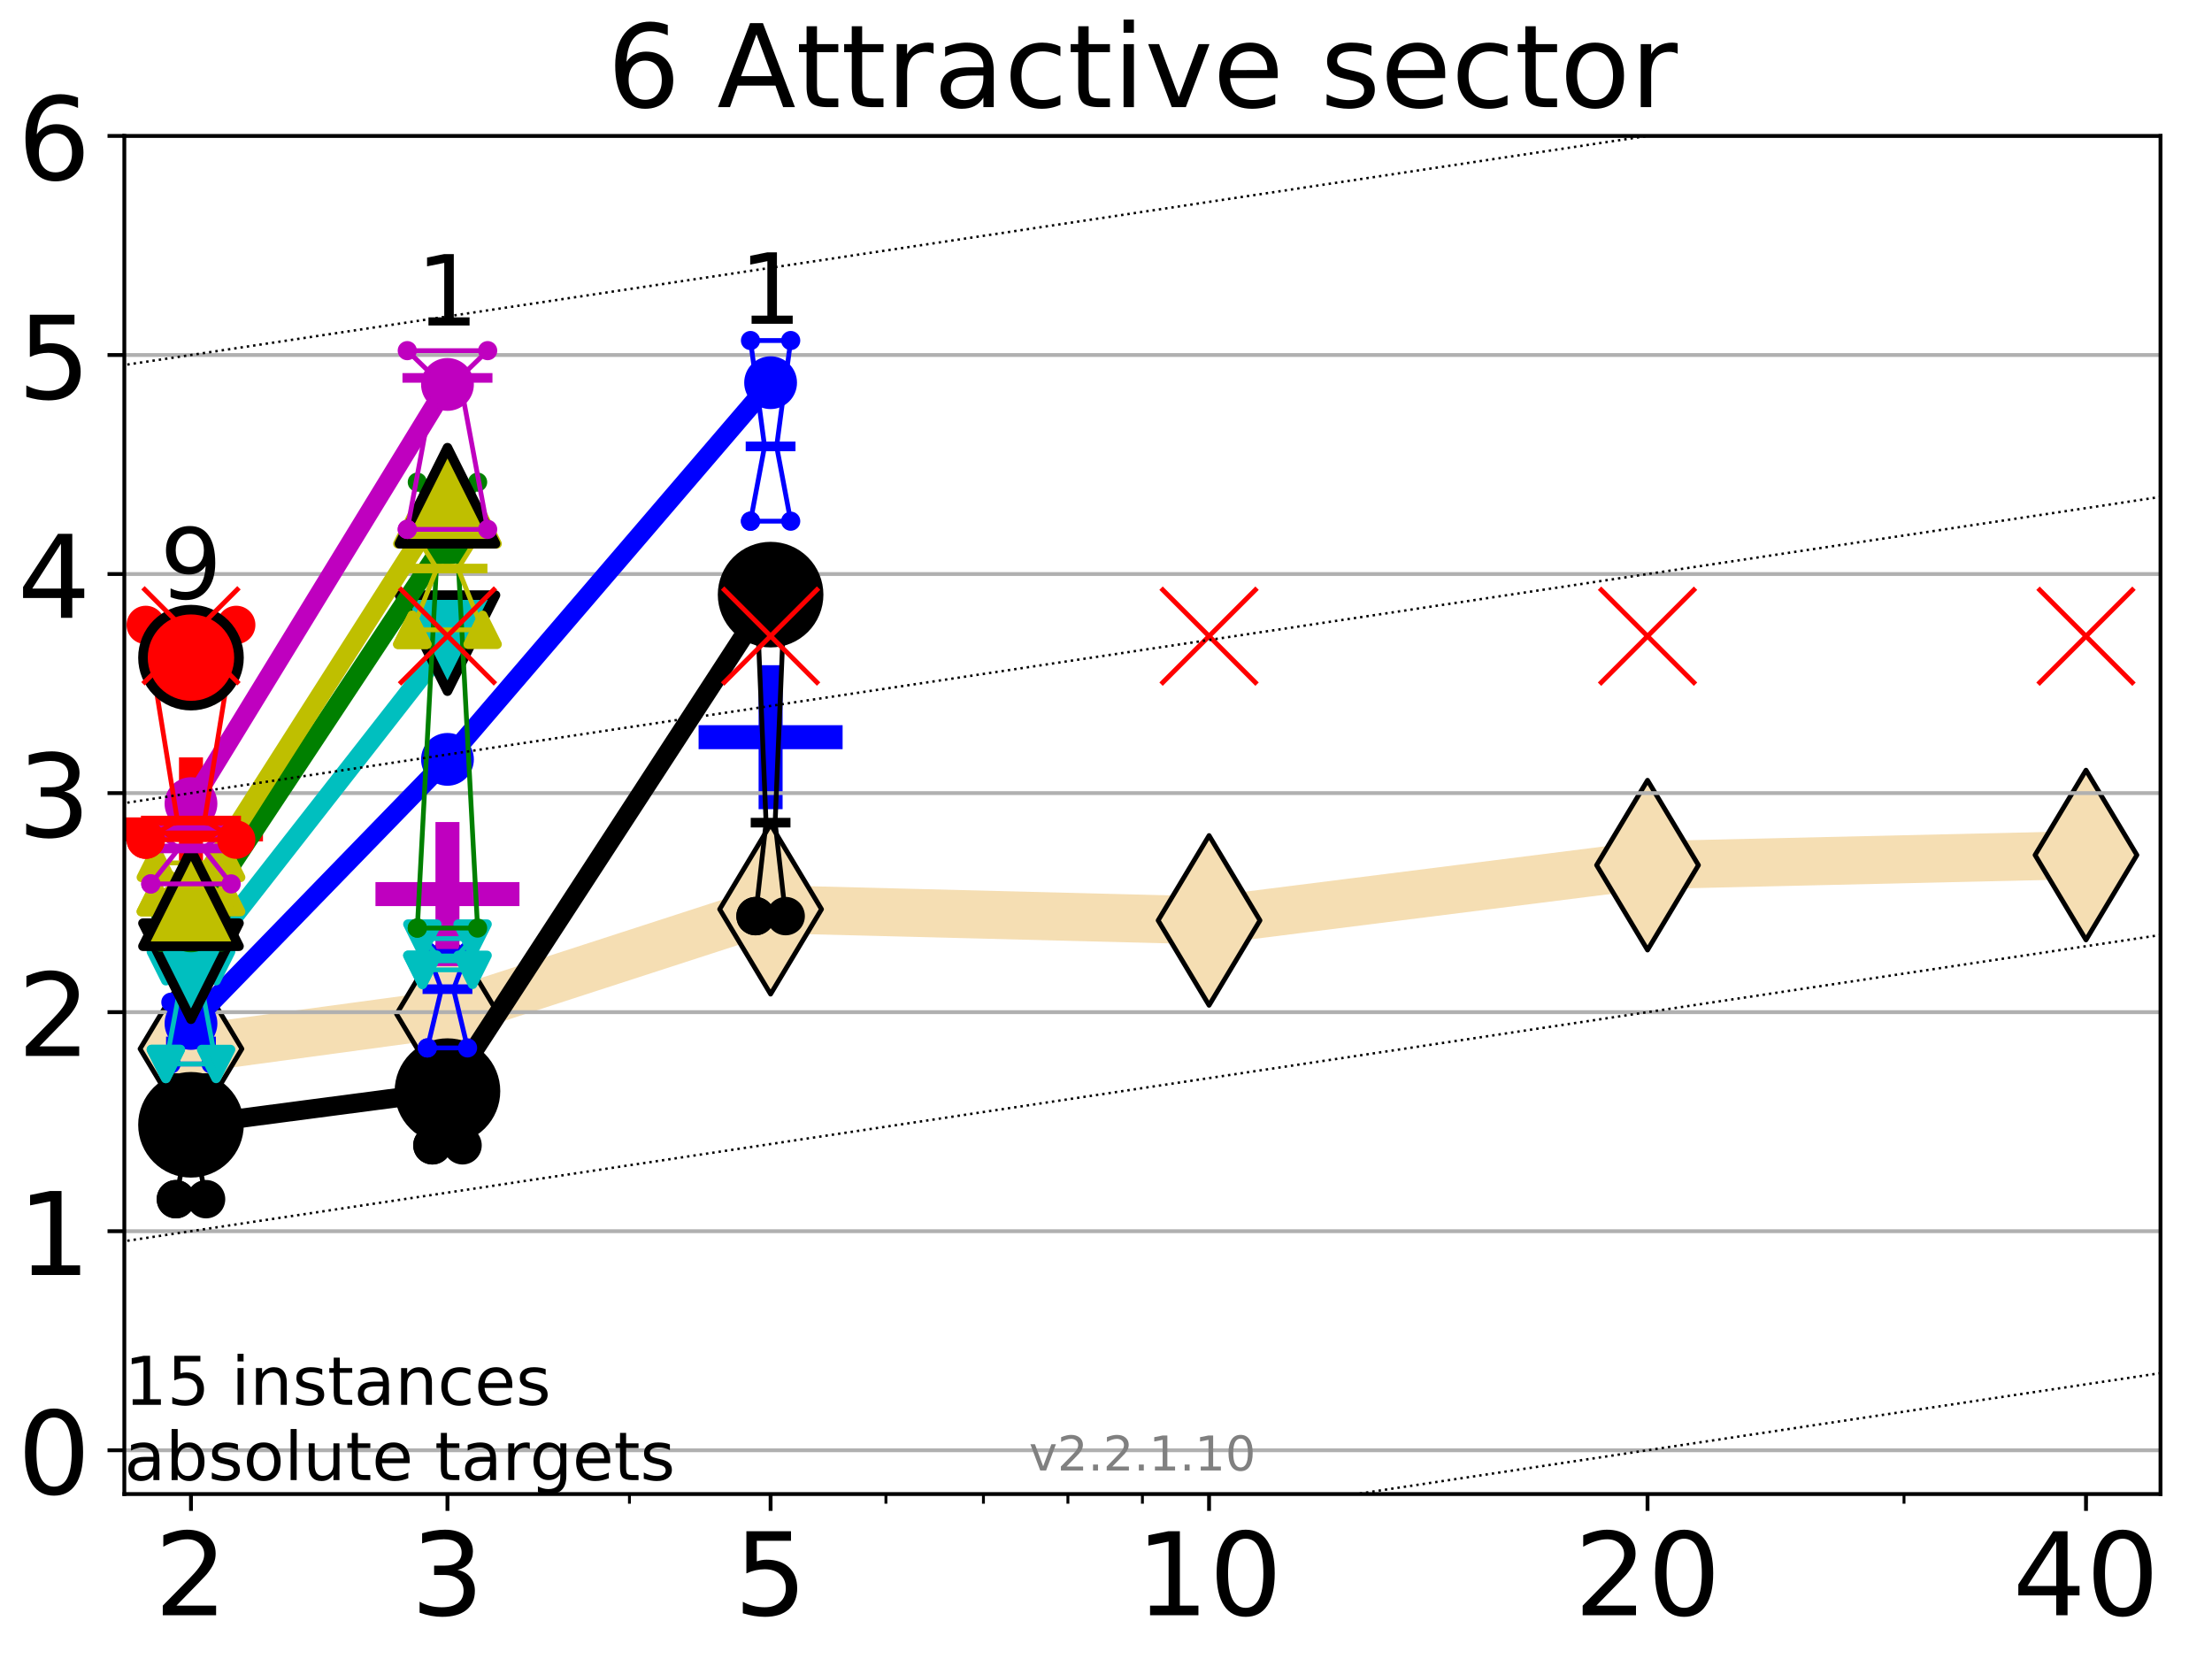 <?xml version="1.0" encoding="utf-8" standalone="no"?>
<!DOCTYPE svg PUBLIC "-//W3C//DTD SVG 1.1//EN"
  "http://www.w3.org/Graphics/SVG/1.1/DTD/svg11.dtd">
<!-- Created with matplotlib (http://matplotlib.org/) -->
<svg height="345.6pt" version="1.1" viewBox="0 0 460.8 345.6" width="460.8pt" xmlns="http://www.w3.org/2000/svg" xmlns:xlink="http://www.w3.org/1999/xlink">
 <defs>
  <style type="text/css">
*{stroke-linecap:butt;stroke-linejoin:round;}
  </style>
 </defs>
 <g id="figure_1">
  <g id="patch_1">
   <path d="M 0 345.6 
L 460.8 345.6 
L 460.8 0 
L 0 0 
z
" style="fill:#ffffff;"/>
  </g>
  <g id="axes_1">
   <g id="patch_2">
    <path d="M 25.9 311.24 
L 450.072 311.24 
L 450.072 28.32 
L 25.9 28.32 
z
" style="fill:#ffffff;"/>
   </g>
   <g id="line2d_1">
    <path clip-path="url(#p9c778382fe)" d="M 39.784 218.492 
L 93.215 211.249 
L 160.53 189.41 
L 251.87 191.738 
L 343.211 180.226 
L 434.551 178.12 
" style="fill:none;stroke:#f5deb3;stroke-linecap:square;stroke-width:10;"/>
    <defs>
     <path d="M -0 17.678 
L 10.607 0 
L 0 -17.678 
L -10.607 -0 
z
" id="mae5f23c308" style="stroke:#000000;stroke-linejoin:miter;"/>
    </defs>
    <g clip-path="url(#p9c778382fe)">
     <use style="fill:#f5deb3;stroke:#000000;stroke-linejoin:miter;" x="39.784" xlink:href="#mae5f23c308" y="218.492"/>
     <use style="fill:#f5deb3;stroke:#000000;stroke-linejoin:miter;" x="93.215" xlink:href="#mae5f23c308" y="211.249"/>
     <use style="fill:#f5deb3;stroke:#000000;stroke-linejoin:miter;" x="160.53" xlink:href="#mae5f23c308" y="189.41"/>
     <use style="fill:#f5deb3;stroke:#000000;stroke-linejoin:miter;" x="251.87" xlink:href="#mae5f23c308" y="191.738"/>
     <use style="fill:#f5deb3;stroke:#000000;stroke-linejoin:miter;" x="343.211" xlink:href="#mae5f23c308" y="180.226"/>
     <use style="fill:#f5deb3;stroke:#000000;stroke-linejoin:miter;" x="434.551" xlink:href="#mae5f23c308" y="178.12"/>
    </g>
   </g>
   <g id="line2d_2">
    <defs>
     <path d="M -15 0 
L 15 0 
M 0 15 
L 0 -15 
" id="m1494bc5dc9" style="stroke:#0000ff;stroke-width:5;"/>
    </defs>
    <g clip-path="url(#p9c778382fe)">
     <use style="fill:#0000ff;stroke:#0000ff;stroke-width:5;" x="160.53" xlink:href="#m1494bc5dc9" y="153.568"/>
    </g>
   </g>
   <g id="line2d_3">
    <defs>
     <path d="M -15 0 
L 15 0 
M 0 15 
L 0 -15 
" id="mdeb630d2b3" style="stroke:#bf00bf;stroke-width:5;"/>
    </defs>
    <g clip-path="url(#p9c778382fe)">
     <use style="fill:#bf00bf;stroke:#bf00bf;stroke-width:5;" x="93.215" xlink:href="#mdeb630d2b3" y="186.25"/>
    </g>
   </g>
   <g id="line2d_4">
    <defs>
     <path d="M -15 0 
L 15 0 
M 0 15 
L 0 -15 
" id="m0fca2d4b9c" style="stroke:#ff0000;stroke-width:5;"/>
    </defs>
    <g clip-path="url(#p9c778382fe)">
     <use style="fill:#ff0000;stroke:#ff0000;stroke-width:5;" x="39.784" xlink:href="#m0fca2d4b9c" y="172.773"/>
    </g>
   </g>
   <g id="matplotlib.axis_1">
    <g id="xtick_1">
     <g id="line2d_5">
      <defs>
       <path d="M 0 0 
L 0 3.5 
" id="m420b7efc06" style="stroke:#000000;stroke-width:0.8;"/>
      </defs>
      <g>
       <use style="stroke:#000000;stroke-width:0.8;" x="39.784" xlink:href="#m420b7efc06" y="311.24"/>
      </g>
     </g>
     <g id="text_1">
      <!-- 2 -->
      <defs>
       <path d="M 19.188 8.297 
L 53.609 8.297 
L 53.609 0 
L 7.328 0 
L 7.328 8.297 
Q 12.938 14.109 22.625 23.891 
Q 32.328 33.688 34.812 36.531 
Q 39.547 41.844 41.422 45.531 
Q 43.312 49.219 43.312 52.781 
Q 43.312 58.594 39.234 62.25 
Q 35.156 65.922 28.609 65.922 
Q 23.969 65.922 18.812 64.312 
Q 13.672 62.703 7.812 59.422 
L 7.812 69.391 
Q 13.766 71.781 18.938 73 
Q 24.125 74.219 28.422 74.219 
Q 39.75 74.219 46.484 68.547 
Q 53.219 62.891 53.219 53.422 
Q 53.219 48.922 51.531 44.891 
Q 49.859 40.875 45.406 35.406 
Q 44.188 33.984 37.641 27.219 
Q 31.109 20.453 19.188 8.297 
z
" id="DejaVuSans-32"/>
      </defs>
      <g transform="translate(32.149 336.476)scale(0.24 -0.24)">
       <use xlink:href="#DejaVuSans-32"/>
      </g>
     </g>
    </g>
    <g id="xtick_2">
     <g id="line2d_6">
      <g>
       <use style="stroke:#000000;stroke-width:0.8;" x="93.215" xlink:href="#m420b7efc06" y="311.24"/>
      </g>
     </g>
     <g id="text_2">
      <!-- 3 -->
      <defs>
       <path d="M 40.578 39.312 
Q 47.656 37.797 51.625 33 
Q 55.609 28.219 55.609 21.188 
Q 55.609 10.406 48.188 4.484 
Q 40.766 -1.422 27.094 -1.422 
Q 22.516 -1.422 17.656 -0.516 
Q 12.797 0.391 7.625 2.203 
L 7.625 11.719 
Q 11.719 9.328 16.594 8.109 
Q 21.484 6.891 26.812 6.891 
Q 36.078 6.891 40.938 10.547 
Q 45.797 14.203 45.797 21.188 
Q 45.797 27.641 41.281 31.266 
Q 36.766 34.906 28.719 34.906 
L 20.219 34.906 
L 20.219 43.016 
L 29.109 43.016 
Q 36.375 43.016 40.234 45.922 
Q 44.094 48.828 44.094 54.297 
Q 44.094 59.906 40.109 62.906 
Q 36.141 65.922 28.719 65.922 
Q 24.656 65.922 20.016 65.031 
Q 15.375 64.156 9.812 62.312 
L 9.812 71.094 
Q 15.438 72.656 20.344 73.438 
Q 25.25 74.219 29.594 74.219 
Q 40.828 74.219 47.359 69.109 
Q 53.906 64.016 53.906 55.328 
Q 53.906 49.266 50.438 45.094 
Q 46.969 40.922 40.578 39.312 
z
" id="DejaVuSans-33"/>
      </defs>
      <g transform="translate(85.58 336.476)scale(0.24 -0.24)">
       <use xlink:href="#DejaVuSans-33"/>
      </g>
     </g>
    </g>
    <g id="xtick_3">
     <g id="line2d_7">
      <g>
       <use style="stroke:#000000;stroke-width:0.8;" x="160.53" xlink:href="#m420b7efc06" y="311.24"/>
      </g>
     </g>
     <g id="text_3">
      <!-- 5 -->
      <defs>
       <path d="M 10.797 72.906 
L 49.516 72.906 
L 49.516 64.594 
L 19.828 64.594 
L 19.828 46.734 
Q 21.969 47.469 24.109 47.828 
Q 26.266 48.188 28.422 48.188 
Q 40.625 48.188 47.75 41.5 
Q 54.891 34.812 54.891 23.391 
Q 54.891 11.625 47.562 5.094 
Q 40.234 -1.422 26.906 -1.422 
Q 22.312 -1.422 17.547 -0.641 
Q 12.797 0.141 7.719 1.703 
L 7.719 11.625 
Q 12.109 9.234 16.797 8.062 
Q 21.484 6.891 26.703 6.891 
Q 35.156 6.891 40.078 11.328 
Q 45.016 15.766 45.016 23.391 
Q 45.016 31 40.078 35.438 
Q 35.156 39.891 26.703 39.891 
Q 22.75 39.891 18.812 39.016 
Q 14.891 38.141 10.797 36.281 
z
" id="DejaVuSans-35"/>
      </defs>
      <g transform="translate(152.895 336.476)scale(0.24 -0.24)">
       <use xlink:href="#DejaVuSans-35"/>
      </g>
     </g>
    </g>
    <g id="xtick_4">
     <g id="line2d_8">
      <g>
       <use style="stroke:#000000;stroke-width:0.8;" x="251.87" xlink:href="#m420b7efc06" y="311.24"/>
      </g>
     </g>
     <g id="text_4">
      <!-- 10 -->
      <defs>
       <path d="M 12.406 8.297 
L 28.516 8.297 
L 28.516 63.922 
L 10.984 60.406 
L 10.984 69.391 
L 28.422 72.906 
L 38.281 72.906 
L 38.281 8.297 
L 54.391 8.297 
L 54.391 0 
L 12.406 0 
z
" id="DejaVuSans-31"/>
       <path d="M 31.781 66.406 
Q 24.172 66.406 20.328 58.906 
Q 16.5 51.422 16.5 36.375 
Q 16.5 21.391 20.328 13.891 
Q 24.172 6.391 31.781 6.391 
Q 39.453 6.391 43.281 13.891 
Q 47.125 21.391 47.125 36.375 
Q 47.125 51.422 43.281 58.906 
Q 39.453 66.406 31.781 66.406 
z
M 31.781 74.219 
Q 44.047 74.219 50.516 64.516 
Q 56.984 54.828 56.984 36.375 
Q 56.984 17.969 50.516 8.266 
Q 44.047 -1.422 31.781 -1.422 
Q 19.531 -1.422 13.062 8.266 
Q 6.594 17.969 6.594 36.375 
Q 6.594 54.828 13.062 64.516 
Q 19.531 74.219 31.781 74.219 
z
" id="DejaVuSans-30"/>
      </defs>
      <g transform="translate(236.6 336.476)scale(0.24 -0.24)">
       <use xlink:href="#DejaVuSans-31"/>
       <use x="63.623" xlink:href="#DejaVuSans-30"/>
      </g>
     </g>
    </g>
    <g id="xtick_5">
     <g id="line2d_9">
      <g>
       <use style="stroke:#000000;stroke-width:0.8;" x="343.211" xlink:href="#m420b7efc06" y="311.24"/>
      </g>
     </g>
     <g id="text_5">
      <!-- 20 -->
      <g transform="translate(327.941 336.476)scale(0.24 -0.24)">
       <use xlink:href="#DejaVuSans-32"/>
       <use x="63.623" xlink:href="#DejaVuSans-30"/>
      </g>
     </g>
    </g>
    <g id="xtick_6">
     <g id="line2d_10">
      <g>
       <use style="stroke:#000000;stroke-width:0.8;" x="434.551" xlink:href="#m420b7efc06" y="311.24"/>
      </g>
     </g>
     <g id="text_6">
      <!-- 40 -->
      <defs>
       <path d="M 37.797 64.312 
L 12.891 25.391 
L 37.797 25.391 
z
M 35.203 72.906 
L 47.609 72.906 
L 47.609 25.391 
L 58.016 25.391 
L 58.016 17.188 
L 47.609 17.188 
L 47.609 0 
L 37.797 0 
L 37.797 17.188 
L 4.891 17.188 
L 4.891 26.703 
z
" id="DejaVuSans-34"/>
      </defs>
      <g transform="translate(419.281 336.476)scale(0.24 -0.24)">
       <use xlink:href="#DejaVuSans-34"/>
       <use x="63.623" xlink:href="#DejaVuSans-30"/>
      </g>
     </g>
    </g>
    <g id="xtick_7">
     <g id="line2d_11">
      <defs>
       <path d="M 0 0 
L 0 2 
" id="m77a87c2fde" style="stroke:#000000;stroke-width:0.6;"/>
      </defs>
      <g>
       <use style="stroke:#000000;stroke-width:0.6;" x="39.784" xlink:href="#m77a87c2fde" y="311.24"/>
      </g>
     </g>
    </g>
    <g id="xtick_8">
     <g id="line2d_12">
      <g>
       <use style="stroke:#000000;stroke-width:0.6;" x="93.215" xlink:href="#m77a87c2fde" y="311.24"/>
      </g>
     </g>
    </g>
    <g id="xtick_9">
     <g id="line2d_13">
      <g>
       <use style="stroke:#000000;stroke-width:0.6;" x="131.125" xlink:href="#m77a87c2fde" y="311.24"/>
      </g>
     </g>
    </g>
    <g id="xtick_10">
     <g id="line2d_14">
      <g>
       <use style="stroke:#000000;stroke-width:0.6;" x="160.53" xlink:href="#m77a87c2fde" y="311.24"/>
      </g>
     </g>
    </g>
    <g id="xtick_11">
     <g id="line2d_15">
      <g>
       <use style="stroke:#000000;stroke-width:0.6;" x="184.555" xlink:href="#m77a87c2fde" y="311.24"/>
      </g>
     </g>
    </g>
    <g id="xtick_12">
     <g id="line2d_16">
      <g>
       <use style="stroke:#000000;stroke-width:0.6;" x="204.869" xlink:href="#m77a87c2fde" y="311.24"/>
      </g>
     </g>
    </g>
    <g id="xtick_13">
     <g id="line2d_17">
      <g>
       <use style="stroke:#000000;stroke-width:0.6;" x="222.465" xlink:href="#m77a87c2fde" y="311.24"/>
      </g>
     </g>
    </g>
    <g id="xtick_14">
     <g id="line2d_18">
      <g>
       <use style="stroke:#000000;stroke-width:0.6;" x="237.986" xlink:href="#m77a87c2fde" y="311.24"/>
      </g>
     </g>
    </g>
    <g id="xtick_15">
     <g id="line2d_19">
      <g>
       <use style="stroke:#000000;stroke-width:0.6;" x="343.211" xlink:href="#m77a87c2fde" y="311.24"/>
      </g>
     </g>
    </g>
    <g id="xtick_16">
     <g id="line2d_20">
      <g>
       <use style="stroke:#000000;stroke-width:0.6;" x="396.641" xlink:href="#m77a87c2fde" y="311.24"/>
      </g>
     </g>
    </g>
    <g id="xtick_17">
     <g id="line2d_21">
      <g>
       <use style="stroke:#000000;stroke-width:0.6;" x="434.551" xlink:href="#m77a87c2fde" y="311.24"/>
      </g>
     </g>
    </g>
   </g>
   <g id="matplotlib.axis_2">
    <g id="ytick_1">
     <g id="line2d_22">
      <path clip-path="url(#p9c778382fe)" d="M 25.9 302.114 
L 450.072 302.114 
" style="fill:none;stroke:#b0b0b0;stroke-linecap:square;stroke-width:0.8;"/>
     </g>
     <g id="line2d_23">
      <defs>
       <path d="M 0 0 
L -3.5 0 
" id="m3d72afb3fc" style="stroke:#000000;stroke-width:0.8;"/>
      </defs>
      <g>
       <use style="stroke:#000000;stroke-width:0.8;" x="25.9" xlink:href="#m3d72afb3fc" y="302.114"/>
      </g>
     </g>
     <g id="text_7">
      <!-- 0 -->
      <g transform="translate(3.63 311.232)scale(0.24 -0.24)">
       <use xlink:href="#DejaVuSans-30"/>
      </g>
     </g>
    </g>
    <g id="ytick_2">
     <g id="line2d_24">
      <path clip-path="url(#p9c778382fe)" d="M 25.9 256.481 
L 450.072 256.481 
" style="fill:none;stroke:#b0b0b0;stroke-linecap:square;stroke-width:0.8;"/>
     </g>
     <g id="line2d_25">
      <g>
       <use style="stroke:#000000;stroke-width:0.8;" x="25.9" xlink:href="#m3d72afb3fc" y="256.481"/>
      </g>
     </g>
     <g id="text_8">
      <!-- 1 -->
      <g transform="translate(3.63 265.599)scale(0.24 -0.24)">
       <use xlink:href="#DejaVuSans-31"/>
      </g>
     </g>
    </g>
    <g id="ytick_3">
     <g id="line2d_26">
      <path clip-path="url(#p9c778382fe)" d="M 25.9 210.849 
L 450.072 210.849 
" style="fill:none;stroke:#b0b0b0;stroke-linecap:square;stroke-width:0.8;"/>
     </g>
     <g id="line2d_27">
      <g>
       <use style="stroke:#000000;stroke-width:0.8;" x="25.9" xlink:href="#m3d72afb3fc" y="210.849"/>
      </g>
     </g>
     <g id="text_9">
      <!-- 2 -->
      <g transform="translate(3.63 219.967)scale(0.24 -0.24)">
       <use xlink:href="#DejaVuSans-32"/>
      </g>
     </g>
    </g>
    <g id="ytick_4">
     <g id="line2d_28">
      <path clip-path="url(#p9c778382fe)" d="M 25.9 165.217 
L 450.072 165.217 
" style="fill:none;stroke:#b0b0b0;stroke-linecap:square;stroke-width:0.8;"/>
     </g>
     <g id="line2d_29">
      <g>
       <use style="stroke:#000000;stroke-width:0.8;" x="25.9" xlink:href="#m3d72afb3fc" y="165.217"/>
      </g>
     </g>
     <g id="text_10">
      <!-- 3 -->
      <g transform="translate(3.63 174.335)scale(0.24 -0.24)">
       <use xlink:href="#DejaVuSans-33"/>
      </g>
     </g>
    </g>
    <g id="ytick_5">
     <g id="line2d_30">
      <path clip-path="url(#p9c778382fe)" d="M 25.9 119.585 
L 450.072 119.585 
" style="fill:none;stroke:#b0b0b0;stroke-linecap:square;stroke-width:0.8;"/>
     </g>
     <g id="line2d_31">
      <g>
       <use style="stroke:#000000;stroke-width:0.8;" x="25.9" xlink:href="#m3d72afb3fc" y="119.585"/>
      </g>
     </g>
     <g id="text_11">
      <!-- 4 -->
      <g transform="translate(3.63 128.703)scale(0.24 -0.24)">
       <use xlink:href="#DejaVuSans-34"/>
      </g>
     </g>
    </g>
    <g id="ytick_6">
     <g id="line2d_32">
      <path clip-path="url(#p9c778382fe)" d="M 25.9 73.952 
L 450.072 73.952 
" style="fill:none;stroke:#b0b0b0;stroke-linecap:square;stroke-width:0.8;"/>
     </g>
     <g id="line2d_33">
      <g>
       <use style="stroke:#000000;stroke-width:0.8;" x="25.9" xlink:href="#m3d72afb3fc" y="73.952"/>
      </g>
     </g>
     <g id="text_12">
      <!-- 5 -->
      <g transform="translate(3.63 83.07)scale(0.24 -0.24)">
       <use xlink:href="#DejaVuSans-35"/>
      </g>
     </g>
    </g>
    <g id="ytick_7">
     <g id="line2d_34">
      <path clip-path="url(#p9c778382fe)" d="M 25.9 28.32 
L 450.072 28.32 
" style="fill:none;stroke:#b0b0b0;stroke-linecap:square;stroke-width:0.8;"/>
     </g>
     <g id="line2d_35">
      <g>
       <use style="stroke:#000000;stroke-width:0.8;" x="25.9" xlink:href="#m3d72afb3fc" y="28.32"/>
      </g>
     </g>
     <g id="text_13">
      <!-- 6 -->
      <defs>
       <path d="M 33.016 40.375 
Q 26.375 40.375 22.484 35.828 
Q 18.609 31.297 18.609 23.391 
Q 18.609 15.531 22.484 10.953 
Q 26.375 6.391 33.016 6.391 
Q 39.656 6.391 43.531 10.953 
Q 47.406 15.531 47.406 23.391 
Q 47.406 31.297 43.531 35.828 
Q 39.656 40.375 33.016 40.375 
z
M 52.594 71.297 
L 52.594 62.312 
Q 48.875 64.062 45.094 64.984 
Q 41.312 65.922 37.594 65.922 
Q 27.828 65.922 22.672 59.328 
Q 17.531 52.734 16.797 39.406 
Q 19.672 43.656 24.016 45.922 
Q 28.375 48.188 33.594 48.188 
Q 44.578 48.188 50.953 41.516 
Q 57.328 34.859 57.328 23.391 
Q 57.328 12.156 50.688 5.359 
Q 44.047 -1.422 33.016 -1.422 
Q 20.359 -1.422 13.672 8.266 
Q 6.984 17.969 6.984 36.375 
Q 6.984 53.656 15.188 63.938 
Q 23.391 74.219 37.203 74.219 
Q 40.922 74.219 44.703 73.484 
Q 48.484 72.75 52.594 71.297 
z
" id="DejaVuSans-36"/>
      </defs>
      <g transform="translate(3.63 37.438)scale(0.24 -0.24)">
       <use xlink:href="#DejaVuSans-36"/>
      </g>
     </g>
    </g>
   </g>
   <g id="line2d_36">
    <path clip-path="url(#p9c778382fe)" d="M 36.644 249.813 
L 38.842 238.322 
L 36.644 227.575 
L 42.924 227.575 
L 40.726 238.322 
L 42.924 249.813 
L 36.644 249.813 
" style="fill:none;stroke:#000000;stroke-linecap:square;"/>
   </g>
   <g id="line2d_37">
    <path clip-path="url(#p9c778382fe)" d="M 36.644 249.813 
L 42.924 249.813 
L 42.924 227.575 
L 36.644 227.575 
L 36.644 249.813 
" style="fill:none;"/>
    <defs>
     <path d="M 0 3 
C 0.796 3 1.559 2.684 2.121 2.121 
C 2.684 1.559 3 0.796 3 0 
C 3 -0.796 2.684 -1.559 2.121 -2.121 
C 1.559 -2.684 0.796 -3 0 -3 
C -0.796 -3 -1.559 -2.684 -2.121 -2.121 
C -2.684 -1.559 -3 -0.796 -3 0 
C -3 0.796 -2.684 1.559 -2.121 2.121 
C -1.559 2.684 -0.796 3 0 3 
z
" id="m4ec9d1196e" style="stroke:#000000;stroke-width:2;"/>
    </defs>
    <g clip-path="url(#p9c778382fe)">
     <use style="stroke:#000000;stroke-width:2;" x="36.644" xlink:href="#m4ec9d1196e" y="249.813"/>
     <use style="stroke:#000000;stroke-width:2;" x="42.924" xlink:href="#m4ec9d1196e" y="249.813"/>
     <use style="stroke:#000000;stroke-width:2;" x="42.924" xlink:href="#m4ec9d1196e" y="227.575"/>
     <use style="stroke:#000000;stroke-width:2;" x="36.644" xlink:href="#m4ec9d1196e" y="227.575"/>
     <use style="stroke:#000000;stroke-width:2;" x="36.644" xlink:href="#m4ec9d1196e" y="249.813"/>
    </g>
   </g>
   <g id="line2d_38">
    <path clip-path="url(#p9c778382fe)" d="M 36.644 238.322 
L 42.924 238.322 
" style="fill:none;stroke:#000000;stroke-linecap:square;stroke-width:2;"/>
   </g>
   <g id="line2d_39">
    <path clip-path="url(#p9c778382fe)" d="M 90.075 238.588 
L 92.273 233.43 
L 90.075 227.422 
L 96.355 227.422 
L 94.157 233.43 
L 96.355 238.588 
L 90.075 238.588 
" style="fill:none;stroke:#000000;stroke-linecap:square;"/>
   </g>
   <g id="line2d_40">
    <path clip-path="url(#p9c778382fe)" d="M 90.075 238.588 
L 96.355 238.588 
L 96.355 227.422 
L 90.075 227.422 
L 90.075 238.588 
" style="fill:none;"/>
    <g clip-path="url(#p9c778382fe)">
     <use style="stroke:#000000;stroke-width:2;" x="90.075" xlink:href="#m4ec9d1196e" y="238.588"/>
     <use style="stroke:#000000;stroke-width:2;" x="96.355" xlink:href="#m4ec9d1196e" y="238.588"/>
     <use style="stroke:#000000;stroke-width:2;" x="96.355" xlink:href="#m4ec9d1196e" y="227.422"/>
     <use style="stroke:#000000;stroke-width:2;" x="90.075" xlink:href="#m4ec9d1196e" y="227.422"/>
     <use style="stroke:#000000;stroke-width:2;" x="90.075" xlink:href="#m4ec9d1196e" y="238.588"/>
    </g>
   </g>
   <g id="line2d_41">
    <path clip-path="url(#p9c778382fe)" d="M 90.075 233.43 
L 96.355 233.43 
" style="fill:none;stroke:#000000;stroke-linecap:square;stroke-width:2;"/>
   </g>
   <g id="line2d_42">
    <path clip-path="url(#p9c778382fe)" d="M 157.39 190.845 
L 159.588 171.378 
L 157.39 118.631 
L 163.669 118.631 
L 161.472 171.378 
L 163.669 190.845 
L 157.39 190.845 
" style="fill:none;stroke:#000000;stroke-linecap:square;"/>
   </g>
   <g id="line2d_43">
    <path clip-path="url(#p9c778382fe)" d="M 157.39 190.845 
L 163.669 190.845 
L 163.669 118.631 
L 157.39 118.631 
L 157.39 190.845 
" style="fill:none;"/>
    <g clip-path="url(#p9c778382fe)">
     <use style="stroke:#000000;stroke-width:2;" x="157.39" xlink:href="#m4ec9d1196e" y="190.845"/>
     <use style="stroke:#000000;stroke-width:2;" x="163.669" xlink:href="#m4ec9d1196e" y="190.845"/>
     <use style="stroke:#000000;stroke-width:2;" x="163.669" xlink:href="#m4ec9d1196e" y="118.631"/>
     <use style="stroke:#000000;stroke-width:2;" x="157.39" xlink:href="#m4ec9d1196e" y="118.631"/>
     <use style="stroke:#000000;stroke-width:2;" x="157.39" xlink:href="#m4ec9d1196e" y="190.845"/>
    </g>
   </g>
   <g id="line2d_44">
    <path clip-path="url(#p9c778382fe)" d="M 157.39 171.378 
L 163.669 171.378 
" style="fill:none;stroke:#000000;stroke-linecap:square;stroke-width:2;"/>
   </g>
   <g id="line2d_45">
    <path clip-path="url(#p9c778382fe)" d="M 39.784 234.317 
L 93.215 227.3 
" style="fill:none;stroke:#000000;stroke-linecap:square;stroke-width:4;"/>
   </g>
   <g id="line2d_46">
    <path clip-path="url(#p9c778382fe)" d="M 93.215 227.3 
L 160.53 123.874 
" style="fill:none;stroke:#000000;stroke-linecap:square;stroke-width:4;"/>
   </g>
   <g id="line2d_47">
    <path clip-path="url(#p9c778382fe)" d="M 39.784 234.317 
L 93.215 227.3 
L 160.53 123.874 
" style="fill:none;"/>
    <defs>
     <path d="M 0 10 
C 2.652 10 5.196 8.946 7.071 7.071 
C 8.946 5.196 10 2.652 10 0 
C 10 -2.652 8.946 -5.196 7.071 -7.071 
C 5.196 -8.946 2.652 -10 0 -10 
C -2.652 -10 -5.196 -8.946 -7.071 -7.071 
C -8.946 -5.196 -10 -2.652 -10 0 
C -10 2.652 -8.946 5.196 -7.071 7.071 
C -5.196 8.946 -2.652 10 0 10 
z
" id="mfcc906cc9a" style="stroke:#000000;stroke-width:2;"/>
    </defs>
    <g clip-path="url(#p9c778382fe)">
     <use style="stroke:#000000;stroke-width:2;" x="39.784" xlink:href="#mfcc906cc9a" y="234.317"/>
     <use style="stroke:#000000;stroke-width:2;" x="93.215" xlink:href="#mfcc906cc9a" y="227.3"/>
     <use style="stroke:#000000;stroke-width:2;" x="160.53" xlink:href="#mfcc906cc9a" y="123.874"/>
    </g>
   </g>
   <g id="line2d_48">
    <path clip-path="url(#p9c778382fe)" d="M 35.597 221.644 
L 38.528 216.951 
L 35.597 208.781 
L 43.971 208.781 
L 41.04 216.951 
L 43.971 221.644 
L 35.597 221.644 
" style="fill:none;stroke:#0000ff;stroke-linecap:square;"/>
   </g>
   <g id="line2d_49">
    <path clip-path="url(#p9c778382fe)" d="M 35.597 221.644 
L 43.971 221.644 
L 43.971 208.781 
L 35.597 208.781 
L 35.597 221.644 
" style="fill:none;"/>
    <defs>
     <path d="M 0 1.5 
C 0.398 1.5 0.779 1.342 1.061 1.061 
C 1.342 0.779 1.5 0.398 1.5 0 
C 1.5 -0.398 1.342 -0.779 1.061 -1.061 
C 0.779 -1.342 0.398 -1.5 0 -1.5 
C -0.398 -1.5 -0.779 -1.342 -1.061 -1.061 
C -1.342 -0.779 -1.5 -0.398 -1.5 0 
C -1.5 0.398 -1.342 0.779 -1.061 1.061 
C -0.779 1.342 -0.398 1.5 0 1.5 
z
" id="m09bf4ad731" style="stroke:#0000ff;"/>
    </defs>
    <g clip-path="url(#p9c778382fe)">
     <use style="fill:#0000ff;stroke:#0000ff;" x="35.597" xlink:href="#m09bf4ad731" y="221.644"/>
     <use style="fill:#0000ff;stroke:#0000ff;" x="43.971" xlink:href="#m09bf4ad731" y="221.644"/>
     <use style="fill:#0000ff;stroke:#0000ff;" x="43.971" xlink:href="#m09bf4ad731" y="208.781"/>
     <use style="fill:#0000ff;stroke:#0000ff;" x="35.597" xlink:href="#m09bf4ad731" y="208.781"/>
     <use style="fill:#0000ff;stroke:#0000ff;" x="35.597" xlink:href="#m09bf4ad731" y="221.644"/>
    </g>
   </g>
   <g id="line2d_50">
    <path clip-path="url(#p9c778382fe)" d="M 35.597 216.951 
L 43.971 216.951 
" style="fill:none;stroke:#0000ff;stroke-linecap:square;stroke-width:2;"/>
   </g>
   <g id="line2d_51">
    <path clip-path="url(#p9c778382fe)" d="M 89.028 218.299 
L 91.959 206.06 
L 89.028 198.199 
L 97.401 198.199 
L 94.471 206.06 
L 97.401 218.299 
L 89.028 218.299 
" style="fill:none;stroke:#0000ff;stroke-linecap:square;"/>
   </g>
   <g id="line2d_52">
    <path clip-path="url(#p9c778382fe)" d="M 89.028 218.299 
L 97.401 218.299 
L 97.401 198.199 
L 89.028 198.199 
L 89.028 218.299 
" style="fill:none;"/>
    <g clip-path="url(#p9c778382fe)">
     <use style="fill:#0000ff;stroke:#0000ff;" x="89.028" xlink:href="#m09bf4ad731" y="218.299"/>
     <use style="fill:#0000ff;stroke:#0000ff;" x="97.401" xlink:href="#m09bf4ad731" y="218.299"/>
     <use style="fill:#0000ff;stroke:#0000ff;" x="97.401" xlink:href="#m09bf4ad731" y="198.199"/>
     <use style="fill:#0000ff;stroke:#0000ff;" x="89.028" xlink:href="#m09bf4ad731" y="198.199"/>
     <use style="fill:#0000ff;stroke:#0000ff;" x="89.028" xlink:href="#m09bf4ad731" y="218.299"/>
    </g>
   </g>
   <g id="line2d_53">
    <path clip-path="url(#p9c778382fe)" d="M 89.028 206.06 
L 97.401 206.06 
" style="fill:none;stroke:#0000ff;stroke-linecap:square;stroke-width:2;"/>
   </g>
   <g id="line2d_54">
    <path clip-path="url(#p9c778382fe)" d="M 156.343 108.574 
L 159.274 92.987 
L 156.343 70.939 
L 164.716 70.939 
L 161.786 92.987 
L 164.716 108.574 
L 156.343 108.574 
" style="fill:none;stroke:#0000ff;stroke-linecap:square;"/>
   </g>
   <g id="line2d_55">
    <path clip-path="url(#p9c778382fe)" d="M 156.343 108.574 
L 164.716 108.574 
L 164.716 70.939 
L 156.343 70.939 
L 156.343 108.574 
" style="fill:none;"/>
    <g clip-path="url(#p9c778382fe)">
     <use style="fill:#0000ff;stroke:#0000ff;" x="156.343" xlink:href="#m09bf4ad731" y="108.574"/>
     <use style="fill:#0000ff;stroke:#0000ff;" x="164.716" xlink:href="#m09bf4ad731" y="108.574"/>
     <use style="fill:#0000ff;stroke:#0000ff;" x="164.716" xlink:href="#m09bf4ad731" y="70.939"/>
     <use style="fill:#0000ff;stroke:#0000ff;" x="156.343" xlink:href="#m09bf4ad731" y="70.939"/>
     <use style="fill:#0000ff;stroke:#0000ff;" x="156.343" xlink:href="#m09bf4ad731" y="108.574"/>
    </g>
   </g>
   <g id="line2d_56">
    <path clip-path="url(#p9c778382fe)" d="M 156.343 92.987 
L 164.716 92.987 
" style="fill:none;stroke:#0000ff;stroke-linecap:square;stroke-width:2;"/>
   </g>
   <g id="line2d_57">
    <path clip-path="url(#p9c778382fe)" d="M 39.784 213.203 
L 93.215 158.191 
" style="fill:none;stroke:#0000ff;stroke-linecap:square;stroke-width:4;"/>
   </g>
   <g id="line2d_58">
    <path clip-path="url(#p9c778382fe)" d="M 93.215 158.191 
L 160.53 79.722 
" style="fill:none;stroke:#0000ff;stroke-linecap:square;stroke-width:4;"/>
   </g>
   <g id="line2d_59">
    <path clip-path="url(#p9c778382fe)" d="M 39.784 213.203 
L 93.215 158.191 
L 160.53 79.722 
" style="fill:none;"/>
    <defs>
     <path d="M 0 5 
C 1.326 5 2.598 4.473 3.536 3.536 
C 4.473 2.598 5 1.326 5 0 
C 5 -1.326 4.473 -2.598 3.536 -3.536 
C 2.598 -4.473 1.326 -5 0 -5 
C -1.326 -5 -2.598 -4.473 -3.536 -3.536 
C -4.473 -2.598 -5 -1.326 -5 0 
C -5 1.326 -4.473 2.598 -3.536 3.536 
C -2.598 4.473 -1.326 5 0 5 
z
" id="m1dc101d271" style="stroke:#0000ff;"/>
    </defs>
    <g clip-path="url(#p9c778382fe)">
     <use style="fill:#0000ff;stroke:#0000ff;" x="39.784" xlink:href="#m1dc101d271" y="213.203"/>
     <use style="fill:#0000ff;stroke:#0000ff;" x="93.215" xlink:href="#m1dc101d271" y="158.191"/>
     <use style="fill:#0000ff;stroke:#0000ff;" x="160.53" xlink:href="#m1dc101d271" y="79.722"/>
    </g>
   </g>
   <g id="line2d_60">
    <path clip-path="url(#p9c778382fe)" d="M 34.551 221.644 
L 38.214 202.036 
L 34.551 201.288 
L 45.017 201.288 
L 41.354 202.036 
L 45.017 221.644 
L 34.551 221.644 
" style="fill:none;stroke:#00bfbf;stroke-linecap:square;"/>
   </g>
   <g id="line2d_61">
    <path clip-path="url(#p9c778382fe)" d="M 34.551 221.644 
L 45.017 221.644 
L 45.017 201.288 
L 34.551 201.288 
L 34.551 221.644 
" style="fill:none;"/>
    <defs>
     <path d="M -0 3 
L 3 -3 
L -3 -3 
z
" id="mf7b4b1c3f3" style="stroke:#00bfbf;stroke-linejoin:miter;stroke-width:2;"/>
    </defs>
    <g clip-path="url(#p9c778382fe)">
     <use style="fill:#00bfbf;stroke:#00bfbf;stroke-linejoin:miter;stroke-width:2;" x="34.551" xlink:href="#mf7b4b1c3f3" y="221.644"/>
     <use style="fill:#00bfbf;stroke:#00bfbf;stroke-linejoin:miter;stroke-width:2;" x="45.017" xlink:href="#mf7b4b1c3f3" y="221.644"/>
     <use style="fill:#00bfbf;stroke:#00bfbf;stroke-linejoin:miter;stroke-width:2;" x="45.017" xlink:href="#mf7b4b1c3f3" y="201.288"/>
     <use style="fill:#00bfbf;stroke:#00bfbf;stroke-linejoin:miter;stroke-width:2;" x="34.551" xlink:href="#mf7b4b1c3f3" y="201.288"/>
     <use style="fill:#00bfbf;stroke:#00bfbf;stroke-linejoin:miter;stroke-width:2;" x="34.551" xlink:href="#mf7b4b1c3f3" y="221.644"/>
    </g>
   </g>
   <g id="line2d_62">
    <path clip-path="url(#p9c778382fe)" d="M 34.551 202.036 
L 45.017 202.036 
" style="fill:none;stroke:#00bfbf;stroke-linecap:square;stroke-width:2;"/>
   </g>
   <g id="line2d_63">
    <path clip-path="url(#p9c778382fe)" d="M 87.982 202.036 
L 91.645 199.646 
L 87.982 195.526 
L 98.448 195.526 
L 94.785 199.646 
L 98.448 202.036 
L 87.982 202.036 
" style="fill:none;stroke:#00bfbf;stroke-linecap:square;"/>
   </g>
   <g id="line2d_64">
    <path clip-path="url(#p9c778382fe)" d="M 87.982 202.036 
L 98.448 202.036 
L 98.448 195.526 
L 87.982 195.526 
L 87.982 202.036 
" style="fill:none;"/>
    <g clip-path="url(#p9c778382fe)">
     <use style="fill:#00bfbf;stroke:#00bfbf;stroke-linejoin:miter;stroke-width:2;" x="87.982" xlink:href="#mf7b4b1c3f3" y="202.036"/>
     <use style="fill:#00bfbf;stroke:#00bfbf;stroke-linejoin:miter;stroke-width:2;" x="98.448" xlink:href="#mf7b4b1c3f3" y="202.036"/>
     <use style="fill:#00bfbf;stroke:#00bfbf;stroke-linejoin:miter;stroke-width:2;" x="98.448" xlink:href="#mf7b4b1c3f3" y="195.526"/>
     <use style="fill:#00bfbf;stroke:#00bfbf;stroke-linejoin:miter;stroke-width:2;" x="87.982" xlink:href="#mf7b4b1c3f3" y="195.526"/>
     <use style="fill:#00bfbf;stroke:#00bfbf;stroke-linejoin:miter;stroke-width:2;" x="87.982" xlink:href="#mf7b4b1c3f3" y="202.036"/>
    </g>
   </g>
   <g id="line2d_65">
    <path clip-path="url(#p9c778382fe)" d="M 87.982 199.646 
L 98.448 199.646 
" style="fill:none;stroke:#00bfbf;stroke-linecap:square;stroke-width:2;"/>
   </g>
   <g id="line2d_66">
    <path clip-path="url(#p9c778382fe)" d="M 39.784 202.318 
L 93.215 133.973 
" style="fill:none;stroke:#00bfbf;stroke-linecap:square;stroke-width:4;"/>
   </g>
   <g id="line2d_67">
    <path clip-path="url(#p9c778382fe)" d="M 39.784 202.318 
L 93.215 133.973 
" style="fill:none;"/>
    <defs>
     <path d="M -0 10 
L 10 -10 
L -10 -10 
z
" id="m69af0db7a4" style="stroke:#000000;stroke-linejoin:miter;stroke-width:2;"/>
    </defs>
    <g clip-path="url(#p9c778382fe)">
     <use style="fill:#00bfbf;stroke:#000000;stroke-linejoin:miter;stroke-width:2;" x="39.784" xlink:href="#m69af0db7a4" y="202.318"/>
     <use style="fill:#00bfbf;stroke:#000000;stroke-linejoin:miter;stroke-width:2;" x="93.215" xlink:href="#m69af0db7a4" y="133.973"/>
    </g>
   </g>
   <g id="line2d_68">
    <path clip-path="url(#p9c778382fe)" d="M 33.504 196.24 
L 37.9 193.665 
L 33.504 190.658 
L 46.064 190.658 
L 41.668 193.665 
L 46.064 196.24 
L 33.504 196.24 
" style="fill:none;stroke:#008000;stroke-linecap:square;"/>
   </g>
   <g id="line2d_69">
    <path clip-path="url(#p9c778382fe)" d="M 33.504 196.24 
L 46.064 196.24 
L 46.064 190.658 
L 33.504 190.658 
L 33.504 196.24 
" style="fill:none;"/>
    <defs>
     <path d="M 0 1.5 
C 0.398 1.5 0.779 1.342 1.061 1.061 
C 1.342 0.779 1.5 0.398 1.5 0 
C 1.5 -0.398 1.342 -0.779 1.061 -1.061 
C 0.779 -1.342 0.398 -1.5 0 -1.5 
C -0.398 -1.5 -0.779 -1.342 -1.061 -1.061 
C -1.342 -0.779 -1.5 -0.398 -1.5 0 
C -1.5 0.398 -1.342 0.779 -1.061 1.061 
C -0.779 1.342 -0.398 1.5 0 1.5 
z
" id="maf806aaa8e" style="stroke:#008000;"/>
    </defs>
    <g clip-path="url(#p9c778382fe)">
     <use style="fill:#008000;stroke:#008000;" x="33.504" xlink:href="#maf806aaa8e" y="196.24"/>
     <use style="fill:#008000;stroke:#008000;" x="46.064" xlink:href="#maf806aaa8e" y="196.24"/>
     <use style="fill:#008000;stroke:#008000;" x="46.064" xlink:href="#maf806aaa8e" y="190.658"/>
     <use style="fill:#008000;stroke:#008000;" x="33.504" xlink:href="#maf806aaa8e" y="190.658"/>
     <use style="fill:#008000;stroke:#008000;" x="33.504" xlink:href="#maf806aaa8e" y="196.24"/>
    </g>
   </g>
   <g id="line2d_70">
    <path clip-path="url(#p9c778382fe)" d="M 33.504 193.665 
L 46.064 193.665 
" style="fill:none;stroke:#008000;stroke-linecap:square;stroke-width:2;"/>
   </g>
   <g id="line2d_71">
    <path clip-path="url(#p9c778382fe)" d="M 86.935 193.335 
L 91.331 110.41 
L 86.935 100.44 
L 99.495 100.44 
L 95.099 110.41 
L 99.495 193.335 
L 86.935 193.335 
" style="fill:none;stroke:#008000;stroke-linecap:square;"/>
   </g>
   <g id="line2d_72">
    <path clip-path="url(#p9c778382fe)" d="M 86.935 193.335 
L 99.495 193.335 
L 99.495 100.44 
L 86.935 100.44 
L 86.935 193.335 
" style="fill:none;"/>
    <g clip-path="url(#p9c778382fe)">
     <use style="fill:#008000;stroke:#008000;" x="86.935" xlink:href="#maf806aaa8e" y="193.335"/>
     <use style="fill:#008000;stroke:#008000;" x="99.495" xlink:href="#maf806aaa8e" y="193.335"/>
     <use style="fill:#008000;stroke:#008000;" x="99.495" xlink:href="#maf806aaa8e" y="100.44"/>
     <use style="fill:#008000;stroke:#008000;" x="86.935" xlink:href="#maf806aaa8e" y="100.44"/>
     <use style="fill:#008000;stroke:#008000;" x="86.935" xlink:href="#maf806aaa8e" y="193.335"/>
    </g>
   </g>
   <g id="line2d_73">
    <path clip-path="url(#p9c778382fe)" d="M 86.935 110.41 
L 99.495 110.41 
" style="fill:none;stroke:#008000;stroke-linecap:square;stroke-width:2;"/>
   </g>
   <g id="line2d_74">
    <path clip-path="url(#p9c778382fe)" d="M 39.784 192.876 
L 93.215 112.136 
" style="fill:none;stroke:#008000;stroke-linecap:square;stroke-width:4;"/>
   </g>
   <g id="line2d_75">
    <path clip-path="url(#p9c778382fe)" d="M 39.784 192.876 
L 93.215 112.136 
" style="fill:none;"/>
    <defs>
     <path d="M 0 5 
C 1.326 5 2.598 4.473 3.536 3.536 
C 4.473 2.598 5 1.326 5 0 
C 5 -1.326 4.473 -2.598 3.536 -3.536 
C 2.598 -4.473 1.326 -5 0 -5 
C -1.326 -5 -2.598 -4.473 -3.536 -3.536 
C -4.473 -2.598 -5 -1.326 -5 0 
C -5 1.326 -4.473 2.598 -3.536 3.536 
C -2.598 4.473 -1.326 5 0 5 
z
" id="m732716e47c" style="stroke:#008000;"/>
    </defs>
    <g clip-path="url(#p9c778382fe)">
     <use style="fill:#008000;stroke:#008000;" x="39.784" xlink:href="#m732716e47c" y="192.876"/>
     <use style="fill:#008000;stroke:#008000;" x="93.215" xlink:href="#m732716e47c" y="112.136"/>
    </g>
   </g>
   <g id="line2d_76">
    <path clip-path="url(#p9c778382fe)" d="M 32.458 186.89 
L 37.586 183.178 
L 32.458 179.762 
L 47.11 179.762 
L 41.982 183.178 
L 47.11 186.89 
L 32.458 186.89 
" style="fill:none;stroke:#bfbf00;stroke-linecap:square;"/>
   </g>
   <g id="line2d_77">
    <path clip-path="url(#p9c778382fe)" d="M 32.458 186.89 
L 47.11 186.89 
L 47.11 179.762 
L 32.458 179.762 
L 32.458 186.89 
" style="fill:none;"/>
    <defs>
     <path d="M 0 -3 
L -3 3 
L 3 3 
z
" id="mbd2ce1144d" style="stroke:#bfbf00;stroke-linejoin:miter;stroke-width:2;"/>
    </defs>
    <g clip-path="url(#p9c778382fe)">
     <use style="fill:#bfbf00;stroke:#bfbf00;stroke-linejoin:miter;stroke-width:2;" x="32.458" xlink:href="#mbd2ce1144d" y="186.89"/>
     <use style="fill:#bfbf00;stroke:#bfbf00;stroke-linejoin:miter;stroke-width:2;" x="47.11" xlink:href="#mbd2ce1144d" y="186.89"/>
     <use style="fill:#bfbf00;stroke:#bfbf00;stroke-linejoin:miter;stroke-width:2;" x="47.11" xlink:href="#mbd2ce1144d" y="179.762"/>
     <use style="fill:#bfbf00;stroke:#bfbf00;stroke-linejoin:miter;stroke-width:2;" x="32.458" xlink:href="#mbd2ce1144d" y="179.762"/>
     <use style="fill:#bfbf00;stroke:#bfbf00;stroke-linejoin:miter;stroke-width:2;" x="32.458" xlink:href="#mbd2ce1144d" y="186.89"/>
    </g>
   </g>
   <g id="line2d_78">
    <path clip-path="url(#p9c778382fe)" d="M 32.458 183.178 
L 47.11 183.178 
" style="fill:none;stroke:#bfbf00;stroke-linecap:square;stroke-width:2;"/>
   </g>
   <g id="line2d_79">
    <path clip-path="url(#p9c778382fe)" d="M 85.888 131.205 
L 91.017 118.432 
L 85.888 110.274 
L 100.541 110.274 
L 95.413 118.432 
L 100.541 131.205 
L 85.888 131.205 
" style="fill:none;stroke:#bfbf00;stroke-linecap:square;"/>
   </g>
   <g id="line2d_80">
    <path clip-path="url(#p9c778382fe)" d="M 85.888 131.205 
L 100.541 131.205 
L 100.541 110.274 
L 85.888 110.274 
L 85.888 131.205 
" style="fill:none;"/>
    <g clip-path="url(#p9c778382fe)">
     <use style="fill:#bfbf00;stroke:#bfbf00;stroke-linejoin:miter;stroke-width:2;" x="85.888" xlink:href="#mbd2ce1144d" y="131.205"/>
     <use style="fill:#bfbf00;stroke:#bfbf00;stroke-linejoin:miter;stroke-width:2;" x="100.541" xlink:href="#mbd2ce1144d" y="131.205"/>
     <use style="fill:#bfbf00;stroke:#bfbf00;stroke-linejoin:miter;stroke-width:2;" x="100.541" xlink:href="#mbd2ce1144d" y="110.274"/>
     <use style="fill:#bfbf00;stroke:#bfbf00;stroke-linejoin:miter;stroke-width:2;" x="85.888" xlink:href="#mbd2ce1144d" y="110.274"/>
     <use style="fill:#bfbf00;stroke:#bfbf00;stroke-linejoin:miter;stroke-width:2;" x="85.888" xlink:href="#mbd2ce1144d" y="131.205"/>
    </g>
   </g>
   <g id="line2d_81">
    <path clip-path="url(#p9c778382fe)" d="M 85.888 118.432 
L 100.541 118.432 
" style="fill:none;stroke:#bfbf00;stroke-linecap:square;stroke-width:2;"/>
   </g>
   <g id="line2d_82">
    <path clip-path="url(#p9c778382fe)" d="M 39.784 187.116 
L 93.215 103.264 
" style="fill:none;stroke:#bfbf00;stroke-linecap:square;stroke-width:4;"/>
   </g>
   <g id="line2d_83">
    <path clip-path="url(#p9c778382fe)" d="M 39.784 187.116 
L 93.215 103.264 
" style="fill:none;"/>
    <defs>
     <path d="M 0 -10 
L -10 10 
L 10 10 
z
" id="m364dd0c189" style="stroke:#000000;stroke-linejoin:miter;stroke-width:2;"/>
    </defs>
    <g clip-path="url(#p9c778382fe)">
     <use style="fill:#bfbf00;stroke:#000000;stroke-linejoin:miter;stroke-width:2;" x="39.784" xlink:href="#m364dd0c189" y="187.116"/>
     <use style="fill:#bfbf00;stroke:#000000;stroke-linejoin:miter;stroke-width:2;" x="93.215" xlink:href="#m364dd0c189" y="103.264"/>
    </g>
   </g>
   <g id="line2d_84">
    <path clip-path="url(#p9c778382fe)" d="M 31.411 184.133 
L 37.272 176.743 
L 31.411 172.513 
L 48.157 172.513 
L 42.296 176.743 
L 48.157 184.133 
L 31.411 184.133 
" style="fill:none;stroke:#bf00bf;stroke-linecap:square;"/>
   </g>
   <g id="line2d_85">
    <path clip-path="url(#p9c778382fe)" d="M 31.411 184.133 
L 48.157 184.133 
L 48.157 172.513 
L 31.411 172.513 
L 31.411 184.133 
" style="fill:none;"/>
    <defs>
     <path d="M 0 1.5 
C 0.398 1.5 0.779 1.342 1.061 1.061 
C 1.342 0.779 1.5 0.398 1.5 0 
C 1.5 -0.398 1.342 -0.779 1.061 -1.061 
C 0.779 -1.342 0.398 -1.5 0 -1.5 
C -0.398 -1.5 -0.779 -1.342 -1.061 -1.061 
C -1.342 -0.779 -1.5 -0.398 -1.5 0 
C -1.5 0.398 -1.342 0.779 -1.061 1.061 
C -0.779 1.342 -0.398 1.5 0 1.5 
z
" id="m3500183482" style="stroke:#bf00bf;"/>
    </defs>
    <g clip-path="url(#p9c778382fe)">
     <use style="fill:#bf00bf;stroke:#bf00bf;" x="31.411" xlink:href="#m3500183482" y="184.133"/>
     <use style="fill:#bf00bf;stroke:#bf00bf;" x="48.157" xlink:href="#m3500183482" y="184.133"/>
     <use style="fill:#bf00bf;stroke:#bf00bf;" x="48.157" xlink:href="#m3500183482" y="172.513"/>
     <use style="fill:#bf00bf;stroke:#bf00bf;" x="31.411" xlink:href="#m3500183482" y="172.513"/>
     <use style="fill:#bf00bf;stroke:#bf00bf;" x="31.411" xlink:href="#m3500183482" y="184.133"/>
    </g>
   </g>
   <g id="line2d_86">
    <path clip-path="url(#p9c778382fe)" d="M 31.411 176.743 
L 48.157 176.743 
" style="fill:none;stroke:#bf00bf;stroke-linecap:square;stroke-width:2;"/>
   </g>
   <g id="line2d_87">
    <path clip-path="url(#p9c778382fe)" d="M 84.842 110.275 
L 90.703 78.725 
L 84.842 73.046 
L 101.588 73.046 
L 95.727 78.725 
L 101.588 110.275 
L 84.842 110.275 
" style="fill:none;stroke:#bf00bf;stroke-linecap:square;"/>
   </g>
   <g id="line2d_88">
    <path clip-path="url(#p9c778382fe)" d="M 84.842 110.275 
L 101.588 110.275 
L 101.588 73.046 
L 84.842 73.046 
L 84.842 110.275 
" style="fill:none;"/>
    <g clip-path="url(#p9c778382fe)">
     <use style="fill:#bf00bf;stroke:#bf00bf;" x="84.842" xlink:href="#m3500183482" y="110.275"/>
     <use style="fill:#bf00bf;stroke:#bf00bf;" x="101.588" xlink:href="#m3500183482" y="110.275"/>
     <use style="fill:#bf00bf;stroke:#bf00bf;" x="101.588" xlink:href="#m3500183482" y="73.046"/>
     <use style="fill:#bf00bf;stroke:#bf00bf;" x="84.842" xlink:href="#m3500183482" y="73.046"/>
     <use style="fill:#bf00bf;stroke:#bf00bf;" x="84.842" xlink:href="#m3500183482" y="110.275"/>
    </g>
   </g>
   <g id="line2d_89">
    <path clip-path="url(#p9c778382fe)" d="M 84.842 78.725 
L 101.588 78.725 
" style="fill:none;stroke:#bf00bf;stroke-linecap:square;stroke-width:2;"/>
   </g>
   <g id="line2d_90">
    <path clip-path="url(#p9c778382fe)" d="M 39.784 167.404 
L 93.215 80.086 
" style="fill:none;stroke:#bf00bf;stroke-linecap:square;stroke-width:4;"/>
   </g>
   <g id="line2d_91">
    <path clip-path="url(#p9c778382fe)" d="M 39.784 167.404 
L 93.215 80.086 
" style="fill:none;"/>
    <defs>
     <path d="M 0 5 
C 1.326 5 2.598 4.473 3.536 3.536 
C 4.473 2.598 5 1.326 5 0 
C 5 -1.326 4.473 -2.598 3.536 -3.536 
C 2.598 -4.473 1.326 -5 0 -5 
C -1.326 -5 -2.598 -4.473 -3.536 -3.536 
C -4.473 -2.598 -5 -1.326 -5 0 
C -5 1.326 -4.473 2.598 -3.536 3.536 
C -2.598 4.473 -1.326 5 0 5 
z
" id="mbe3803ef33" style="stroke:#bf00bf;"/>
    </defs>
    <g clip-path="url(#p9c778382fe)">
     <use style="fill:#bf00bf;stroke:#bf00bf;" x="39.784" xlink:href="#mbe3803ef33" y="167.404"/>
     <use style="fill:#bf00bf;stroke:#bf00bf;" x="93.215" xlink:href="#mbe3803ef33" y="80.086"/>
    </g>
   </g>
   <g id="line2d_92">
    <path clip-path="url(#p9c778382fe)" d="M 30.364 174.915 
L 36.958 170.931 
L 30.364 130.186 
L 49.204 130.186 
L 42.61 170.931 
L 49.204 174.915 
L 30.364 174.915 
" style="fill:none;stroke:#ff0000;stroke-linecap:square;"/>
   </g>
   <g id="line2d_93">
    <path clip-path="url(#p9c778382fe)" d="M 30.364 174.915 
L 49.204 174.915 
L 49.204 130.186 
L 30.364 130.186 
L 30.364 174.915 
" style="fill:none;"/>
    <defs>
     <path d="M 0 3 
C 0.796 3 1.559 2.684 2.121 2.121 
C 2.684 1.559 3 0.796 3 0 
C 3 -0.796 2.684 -1.559 2.121 -2.121 
C 1.559 -2.684 0.796 -3 0 -3 
C -0.796 -3 -1.559 -2.684 -2.121 -2.121 
C -2.684 -1.559 -3 -0.796 -3 0 
C -3 0.796 -2.684 1.559 -2.121 2.121 
C -1.559 2.684 -0.796 3 0 3 
z
" id="mf10f930cd3" style="stroke:#ff0000;stroke-width:2;"/>
    </defs>
    <g clip-path="url(#p9c778382fe)">
     <use style="fill:#ff0000;stroke:#ff0000;stroke-width:2;" x="30.364" xlink:href="#mf10f930cd3" y="174.915"/>
     <use style="fill:#ff0000;stroke:#ff0000;stroke-width:2;" x="49.204" xlink:href="#mf10f930cd3" y="174.915"/>
     <use style="fill:#ff0000;stroke:#ff0000;stroke-width:2;" x="49.204" xlink:href="#mf10f930cd3" y="130.186"/>
     <use style="fill:#ff0000;stroke:#ff0000;stroke-width:2;" x="30.364" xlink:href="#mf10f930cd3" y="130.186"/>
     <use style="fill:#ff0000;stroke:#ff0000;stroke-width:2;" x="30.364" xlink:href="#mf10f930cd3" y="174.915"/>
    </g>
   </g>
   <g id="line2d_94">
    <path clip-path="url(#p9c778382fe)" d="M 30.364 170.931 
L 49.204 170.931 
" style="fill:none;stroke:#ff0000;stroke-linecap:square;stroke-width:2;"/>
   </g>
   <g id="line2d_95">
    <path clip-path="url(#p9c778382fe)" d="M 39.784 136.997 
" style="fill:none;"/>
    <defs>
     <path d="M 0 10 
C 2.652 10 5.196 8.946 7.071 7.071 
C 8.946 5.196 10 2.652 10 0 
C 10 -2.652 8.946 -5.196 7.071 -7.071 
C 5.196 -8.946 2.652 -10 0 -10 
C -2.652 -10 -5.196 -8.946 -7.071 -7.071 
C -8.946 -5.196 -10 -2.652 -10 0 
C -10 2.652 -8.946 5.196 -7.071 7.071 
C -5.196 8.946 -2.652 10 0 10 
z
" id="m478c6fe4f5" style="stroke:#000000;stroke-width:2;"/>
    </defs>
    <g clip-path="url(#p9c778382fe)">
     <use style="fill:#ff0000;stroke:#000000;stroke-width:2;" x="39.784" xlink:href="#m478c6fe4f5" y="136.997"/>
    </g>
   </g>
   <g id="line2d_96"/>
   <g id="line2d_97"/>
   <g id="line2d_98"/>
   <g id="line2d_99"/>
   <g id="line2d_100"/>
   <g id="line2d_101"/>
   <g id="line2d_102"/>
   <g id="line2d_103">
    <defs>
     <path d="M -10 10 
L 10 -10 
M -10 -10 
L 10 10 
" id="m8d599116b7" style="stroke:#ff0000;"/>
    </defs>
    <g clip-path="url(#p9c778382fe)">
     <use style="fill:#ff0000;stroke:#ff0000;" x="39.784" xlink:href="#m8d599116b7" y="132.449"/>
     <use style="fill:#ff0000;stroke:#ff0000;" x="93.215" xlink:href="#m8d599116b7" y="132.481"/>
     <use style="fill:#ff0000;stroke:#ff0000;" x="160.53" xlink:href="#m8d599116b7" y="132.506"/>
     <use style="fill:#ff0000;stroke:#ff0000;" x="251.87" xlink:href="#m8d599116b7" y="132.525"/>
     <use style="fill:#ff0000;stroke:#ff0000;" x="343.211" xlink:href="#m8d599116b7" y="132.534"/>
     <use style="fill:#ff0000;stroke:#ff0000;" x="434.551" xlink:href="#m8d599116b7" y="132.539"/>
    </g>
   </g>
   <g id="line2d_104">
    <path clip-path="url(#p9c778382fe)" d="M 47.403 346.6 
L 461.8 284.279 
" style="fill:none;stroke:#000000;stroke-dasharray:0.5,0.825;stroke-dashoffset:0;stroke-width:0.5;"/>
   </g>
   <g id="line2d_105">
    <path clip-path="url(#p9c778382fe)" d="M -1 262.615 
L 461.8 193.014 
" style="fill:none;stroke:#000000;stroke-dasharray:0.5,0.825;stroke-dashoffset:0;stroke-width:0.5;"/>
   </g>
   <g id="line2d_106">
    <path clip-path="url(#p9c778382fe)" d="M -1 171.35 
L 461.8 101.75 
" style="fill:none;stroke:#000000;stroke-dasharray:0.5,0.825;stroke-dashoffset:0;stroke-width:0.5;"/>
   </g>
   <g id="line2d_107">
    <path clip-path="url(#p9c778382fe)" d="M -1 80.086 
L 461.8 10.485 
" style="fill:none;stroke:#000000;stroke-dasharray:0.5,0.825;stroke-dashoffset:0;stroke-width:0.5;"/>
   </g>
   <g id="line2d_108">
    <path clip-path="url(#p9c778382fe)" style="fill:none;stroke:#000000;stroke-dasharray:0.5,0.825;stroke-dashoffset:0;stroke-width:0.5;"/>
   </g>
   <g id="patch_3">
    <path d="M 25.9 311.24 
L 25.9 28.32 
" style="fill:none;stroke:#000000;stroke-linecap:square;stroke-linejoin:miter;stroke-width:0.8;"/>
   </g>
   <g id="patch_4">
    <path d="M 450.072 311.24 
L 450.072 28.32 
" style="fill:none;stroke:#000000;stroke-linecap:square;stroke-linejoin:miter;stroke-width:0.8;"/>
   </g>
   <g id="patch_5">
    <path d="M 25.9 311.24 
L 450.072 311.24 
" style="fill:none;stroke:#000000;stroke-linecap:square;stroke-linejoin:miter;stroke-width:0.8;"/>
   </g>
   <g id="patch_6">
    <path d="M 25.9 28.32 
L 450.072 28.32 
" style="fill:none;stroke:#000000;stroke-linecap:square;stroke-linejoin:miter;stroke-width:0.8;"/>
   </g>
   <g id="text_14">
    <!-- 1 -->
    <g transform="translate(154.04 67.444)scale(0.204 -0.204)">
     <use xlink:href="#DejaVuSans-31"/>
    </g>
   </g>
   <g id="text_15">
    <!-- 1 -->
    <g transform="translate(86.725 67.808)scale(0.204 -0.204)">
     <use xlink:href="#DejaVuSans-31"/>
    </g>
   </g>
   <g id="text_16">
    <!-- 9 -->
    <defs>
     <path d="M 10.984 1.516 
L 10.984 10.5 
Q 14.703 8.734 18.5 7.812 
Q 22.312 6.891 25.984 6.891 
Q 35.75 6.891 40.891 13.453 
Q 46.047 20.016 46.781 33.406 
Q 43.953 29.203 39.594 26.953 
Q 35.25 24.703 29.984 24.703 
Q 19.047 24.703 12.672 31.312 
Q 6.297 37.938 6.297 49.422 
Q 6.297 60.641 12.938 67.422 
Q 19.578 74.219 30.609 74.219 
Q 43.266 74.219 49.922 64.516 
Q 56.594 54.828 56.594 36.375 
Q 56.594 19.141 48.406 8.859 
Q 40.234 -1.422 26.422 -1.422 
Q 22.703 -1.422 18.891 -0.688 
Q 15.094 0.047 10.984 1.516 
z
M 30.609 32.422 
Q 37.25 32.422 41.125 36.953 
Q 45.016 41.5 45.016 49.422 
Q 45.016 57.281 41.125 61.844 
Q 37.25 66.406 30.609 66.406 
Q 23.969 66.406 20.094 61.844 
Q 16.219 57.281 16.219 49.422 
Q 16.219 41.5 20.094 36.953 
Q 23.969 32.422 30.609 32.422 
z
" id="DejaVuSans-39"/>
    </defs>
    <g transform="translate(33.294 124.719)scale(0.204 -0.204)">
     <use xlink:href="#DejaVuSans-39"/>
    </g>
   </g>
   <g id="text_17">
    <!-- 15 instances -->
    <defs>
     <path id="DejaVuSans-20"/>
     <path d="M 9.422 54.688 
L 18.406 54.688 
L 18.406 0 
L 9.422 0 
z
M 9.422 75.984 
L 18.406 75.984 
L 18.406 64.594 
L 9.422 64.594 
z
" id="DejaVuSans-69"/>
     <path d="M 54.891 33.016 
L 54.891 0 
L 45.906 0 
L 45.906 32.719 
Q 45.906 40.484 42.875 44.328 
Q 39.844 48.188 33.797 48.188 
Q 26.516 48.188 22.312 43.547 
Q 18.109 38.922 18.109 30.906 
L 18.109 0 
L 9.078 0 
L 9.078 54.688 
L 18.109 54.688 
L 18.109 46.188 
Q 21.344 51.125 25.703 53.562 
Q 30.078 56 35.797 56 
Q 45.219 56 50.047 50.172 
Q 54.891 44.344 54.891 33.016 
z
" id="DejaVuSans-6e"/>
     <path d="M 44.281 53.078 
L 44.281 44.578 
Q 40.484 46.531 36.375 47.5 
Q 32.281 48.484 27.875 48.484 
Q 21.188 48.484 17.844 46.438 
Q 14.5 44.391 14.5 40.281 
Q 14.5 37.156 16.891 35.375 
Q 19.281 33.594 26.516 31.984 
L 29.594 31.297 
Q 39.156 29.25 43.188 25.516 
Q 47.219 21.781 47.219 15.094 
Q 47.219 7.469 41.188 3.016 
Q 35.156 -1.422 24.609 -1.422 
Q 20.219 -1.422 15.453 -0.562 
Q 10.688 0.297 5.422 2 
L 5.422 11.281 
Q 10.406 8.688 15.234 7.391 
Q 20.062 6.109 24.812 6.109 
Q 31.156 6.109 34.562 8.281 
Q 37.984 10.453 37.984 14.406 
Q 37.984 18.062 35.516 20.016 
Q 33.062 21.969 24.703 23.781 
L 21.578 24.516 
Q 13.234 26.266 9.516 29.906 
Q 5.812 33.547 5.812 39.891 
Q 5.812 47.609 11.281 51.797 
Q 16.75 56 26.812 56 
Q 31.781 56 36.172 55.266 
Q 40.578 54.547 44.281 53.078 
z
" id="DejaVuSans-73"/>
     <path d="M 18.312 70.219 
L 18.312 54.688 
L 36.812 54.688 
L 36.812 47.703 
L 18.312 47.703 
L 18.312 18.016 
Q 18.312 11.328 20.141 9.422 
Q 21.969 7.516 27.594 7.516 
L 36.812 7.516 
L 36.812 0 
L 27.594 0 
Q 17.188 0 13.234 3.875 
Q 9.281 7.766 9.281 18.016 
L 9.281 47.703 
L 2.688 47.703 
L 2.688 54.688 
L 9.281 54.688 
L 9.281 70.219 
z
" id="DejaVuSans-74"/>
     <path d="M 34.281 27.484 
Q 23.391 27.484 19.188 25 
Q 14.984 22.516 14.984 16.5 
Q 14.984 11.719 18.141 8.906 
Q 21.297 6.109 26.703 6.109 
Q 34.188 6.109 38.703 11.406 
Q 43.219 16.703 43.219 25.484 
L 43.219 27.484 
z
M 52.203 31.203 
L 52.203 0 
L 43.219 0 
L 43.219 8.297 
Q 40.141 3.328 35.547 0.953 
Q 30.953 -1.422 24.312 -1.422 
Q 15.922 -1.422 10.953 3.297 
Q 6 8.016 6 15.922 
Q 6 25.141 12.172 29.828 
Q 18.359 34.516 30.609 34.516 
L 43.219 34.516 
L 43.219 35.406 
Q 43.219 41.609 39.141 45 
Q 35.062 48.391 27.688 48.391 
Q 23 48.391 18.547 47.266 
Q 14.109 46.141 10.016 43.891 
L 10.016 52.203 
Q 14.938 54.109 19.578 55.047 
Q 24.219 56 28.609 56 
Q 40.484 56 46.344 49.844 
Q 52.203 43.703 52.203 31.203 
z
" id="DejaVuSans-61"/>
     <path d="M 48.781 52.594 
L 48.781 44.188 
Q 44.969 46.297 41.141 47.344 
Q 37.312 48.391 33.406 48.391 
Q 24.656 48.391 19.812 42.844 
Q 14.984 37.312 14.984 27.297 
Q 14.984 17.281 19.812 11.734 
Q 24.656 6.203 33.406 6.203 
Q 37.312 6.203 41.141 7.25 
Q 44.969 8.297 48.781 10.406 
L 48.781 2.094 
Q 45.016 0.344 40.984 -0.531 
Q 36.969 -1.422 32.422 -1.422 
Q 20.062 -1.422 12.781 6.344 
Q 5.516 14.109 5.516 27.297 
Q 5.516 40.672 12.859 48.328 
Q 20.219 56 33.016 56 
Q 37.156 56 41.109 55.141 
Q 45.062 54.297 48.781 52.594 
z
" id="DejaVuSans-63"/>
     <path d="M 56.203 29.594 
L 56.203 25.203 
L 14.891 25.203 
Q 15.484 15.922 20.484 11.062 
Q 25.484 6.203 34.422 6.203 
Q 39.594 6.203 44.453 7.469 
Q 49.312 8.734 54.109 11.281 
L 54.109 2.781 
Q 49.266 0.734 44.188 -0.344 
Q 39.109 -1.422 33.891 -1.422 
Q 20.797 -1.422 13.156 6.188 
Q 5.516 13.812 5.516 26.812 
Q 5.516 40.234 12.766 48.109 
Q 20.016 56 32.328 56 
Q 43.359 56 49.781 48.891 
Q 56.203 41.797 56.203 29.594 
z
M 47.219 32.234 
Q 47.125 39.594 43.094 43.984 
Q 39.062 48.391 32.422 48.391 
Q 24.906 48.391 20.391 44.141 
Q 15.875 39.891 15.188 32.172 
z
" id="DejaVuSans-65"/>
    </defs>
    <g transform="translate(25.9 292.651)scale(0.14 -0.14)">
     <use xlink:href="#DejaVuSans-31"/>
     <use x="63.623" xlink:href="#DejaVuSans-35"/>
     <use x="127.246" xlink:href="#DejaVuSans-20"/>
     <use x="159.033" xlink:href="#DejaVuSans-69"/>
     <use x="186.816" xlink:href="#DejaVuSans-6e"/>
     <use x="250.195" xlink:href="#DejaVuSans-73"/>
     <use x="302.295" xlink:href="#DejaVuSans-74"/>
     <use x="341.504" xlink:href="#DejaVuSans-61"/>
     <use x="402.783" xlink:href="#DejaVuSans-6e"/>
     <use x="466.162" xlink:href="#DejaVuSans-63"/>
     <use x="521.143" xlink:href="#DejaVuSans-65"/>
     <use x="582.666" xlink:href="#DejaVuSans-73"/>
    </g>
    <!-- absolute targets -->
    <defs>
     <path d="M 48.688 27.297 
Q 48.688 37.203 44.609 42.844 
Q 40.531 48.484 33.406 48.484 
Q 26.266 48.484 22.188 42.844 
Q 18.109 37.203 18.109 27.297 
Q 18.109 17.391 22.188 11.75 
Q 26.266 6.109 33.406 6.109 
Q 40.531 6.109 44.609 11.75 
Q 48.688 17.391 48.688 27.297 
z
M 18.109 46.391 
Q 20.953 51.266 25.266 53.625 
Q 29.594 56 35.594 56 
Q 45.562 56 51.781 48.094 
Q 58.016 40.188 58.016 27.297 
Q 58.016 14.406 51.781 6.484 
Q 45.562 -1.422 35.594 -1.422 
Q 29.594 -1.422 25.266 0.953 
Q 20.953 3.328 18.109 8.203 
L 18.109 0 
L 9.078 0 
L 9.078 75.984 
L 18.109 75.984 
z
" id="DejaVuSans-62"/>
     <path d="M 30.609 48.391 
Q 23.391 48.391 19.188 42.75 
Q 14.984 37.109 14.984 27.297 
Q 14.984 17.484 19.156 11.844 
Q 23.344 6.203 30.609 6.203 
Q 37.797 6.203 41.984 11.859 
Q 46.188 17.531 46.188 27.297 
Q 46.188 37.016 41.984 42.703 
Q 37.797 48.391 30.609 48.391 
z
M 30.609 56 
Q 42.328 56 49.016 48.375 
Q 55.719 40.766 55.719 27.297 
Q 55.719 13.875 49.016 6.219 
Q 42.328 -1.422 30.609 -1.422 
Q 18.844 -1.422 12.172 6.219 
Q 5.516 13.875 5.516 27.297 
Q 5.516 40.766 12.172 48.375 
Q 18.844 56 30.609 56 
z
" id="DejaVuSans-6f"/>
     <path d="M 9.422 75.984 
L 18.406 75.984 
L 18.406 0 
L 9.422 0 
z
" id="DejaVuSans-6c"/>
     <path d="M 8.5 21.578 
L 8.5 54.688 
L 17.484 54.688 
L 17.484 21.922 
Q 17.484 14.156 20.5 10.266 
Q 23.531 6.391 29.594 6.391 
Q 36.859 6.391 41.078 11.031 
Q 45.312 15.672 45.312 23.688 
L 45.312 54.688 
L 54.297 54.688 
L 54.297 0 
L 45.312 0 
L 45.312 8.406 
Q 42.047 3.422 37.719 1 
Q 33.406 -1.422 27.688 -1.422 
Q 18.266 -1.422 13.375 4.438 
Q 8.5 10.297 8.5 21.578 
z
M 31.109 56 
z
" id="DejaVuSans-75"/>
     <path d="M 41.109 46.297 
Q 39.594 47.172 37.812 47.578 
Q 36.031 48 33.891 48 
Q 26.266 48 22.188 43.047 
Q 18.109 38.094 18.109 28.812 
L 18.109 0 
L 9.078 0 
L 9.078 54.688 
L 18.109 54.688 
L 18.109 46.188 
Q 20.953 51.172 25.484 53.578 
Q 30.031 56 36.531 56 
Q 37.453 56 38.578 55.875 
Q 39.703 55.766 41.062 55.516 
z
" id="DejaVuSans-72"/>
     <path d="M 45.406 27.984 
Q 45.406 37.75 41.375 43.109 
Q 37.359 48.484 30.078 48.484 
Q 22.859 48.484 18.828 43.109 
Q 14.797 37.75 14.797 27.984 
Q 14.797 18.266 18.828 12.891 
Q 22.859 7.516 30.078 7.516 
Q 37.359 7.516 41.375 12.891 
Q 45.406 18.266 45.406 27.984 
z
M 54.391 6.781 
Q 54.391 -7.172 48.188 -13.984 
Q 42 -20.797 29.203 -20.797 
Q 24.469 -20.797 20.266 -20.094 
Q 16.062 -19.391 12.109 -17.922 
L 12.109 -9.188 
Q 16.062 -11.328 19.922 -12.344 
Q 23.781 -13.375 27.781 -13.375 
Q 36.625 -13.375 41.016 -8.766 
Q 45.406 -4.156 45.406 5.172 
L 45.406 9.625 
Q 42.625 4.781 38.281 2.391 
Q 33.938 0 27.875 0 
Q 17.828 0 11.672 7.656 
Q 5.516 15.328 5.516 27.984 
Q 5.516 40.672 11.672 48.328 
Q 17.828 56 27.875 56 
Q 33.938 56 38.281 53.609 
Q 42.625 51.219 45.406 46.391 
L 45.406 54.688 
L 54.391 54.688 
z
" id="DejaVuSans-67"/>
    </defs>
    <g transform="translate(25.9 308.328)scale(0.14 -0.14)">
     <use xlink:href="#DejaVuSans-61"/>
     <use x="61.279" xlink:href="#DejaVuSans-62"/>
     <use x="124.756" xlink:href="#DejaVuSans-73"/>
     <use x="176.855" xlink:href="#DejaVuSans-6f"/>
     <use x="238.037" xlink:href="#DejaVuSans-6c"/>
     <use x="265.82" xlink:href="#DejaVuSans-75"/>
     <use x="329.199" xlink:href="#DejaVuSans-74"/>
     <use x="368.408" xlink:href="#DejaVuSans-65"/>
     <use x="429.932" xlink:href="#DejaVuSans-20"/>
     <use x="461.719" xlink:href="#DejaVuSans-74"/>
     <use x="500.928" xlink:href="#DejaVuSans-61"/>
     <use x="562.207" xlink:href="#DejaVuSans-72"/>
     <use x="603.305" xlink:href="#DejaVuSans-67"/>
     <use x="666.781" xlink:href="#DejaVuSans-65"/>
     <use x="728.305" xlink:href="#DejaVuSans-74"/>
     <use x="767.514" xlink:href="#DejaVuSans-73"/>
    </g>
   </g>
   <g id="text_18">
    <!-- v2.2.1.10 -->
    <defs>
     <path d="M 2.984 54.688 
L 12.5 54.688 
L 29.594 8.797 
L 46.688 54.688 
L 56.203 54.688 
L 35.688 0 
L 23.484 0 
z
" id="DejaVuSans-76"/>
     <path d="M 10.688 12.406 
L 21 12.406 
L 21 0 
L 10.688 0 
z
" id="DejaVuSans-2e"/>
    </defs>
    <g style="fill:#808080;" transform="translate(214.353 306.331)scale(0.1 -0.1)">
     <use xlink:href="#DejaVuSans-76"/>
     <use x="59.18" xlink:href="#DejaVuSans-32"/>
     <use x="122.803" xlink:href="#DejaVuSans-2e"/>
     <use x="154.59" xlink:href="#DejaVuSans-32"/>
     <use x="218.213" xlink:href="#DejaVuSans-2e"/>
     <use x="250" xlink:href="#DejaVuSans-31"/>
     <use x="313.623" xlink:href="#DejaVuSans-2e"/>
     <use x="345.41" xlink:href="#DejaVuSans-31"/>
     <use x="409.033" xlink:href="#DejaVuSans-30"/>
    </g>
   </g>
   <g id="text_19">
    <!-- 6 Attractive sector -->
    <defs>
     <path d="M 34.188 63.188 
L 20.797 26.906 
L 47.609 26.906 
z
M 28.609 72.906 
L 39.797 72.906 
L 67.578 0 
L 57.328 0 
L 50.688 18.703 
L 17.828 18.703 
L 11.188 0 
L 0.781 0 
z
" id="DejaVuSans-41"/>
    </defs>
    <g transform="translate(126.485 22.32)scale(0.24 -0.24)">
     <use xlink:href="#DejaVuSans-36"/>
     <use x="63.623" xlink:href="#DejaVuSans-20"/>
     <use x="95.41" xlink:href="#DejaVuSans-41"/>
     <use x="163.803" xlink:href="#DejaVuSans-74"/>
     <use x="203.012" xlink:href="#DejaVuSans-74"/>
     <use x="242.221" xlink:href="#DejaVuSans-72"/>
     <use x="283.334" xlink:href="#DejaVuSans-61"/>
     <use x="344.613" xlink:href="#DejaVuSans-63"/>
     <use x="399.594" xlink:href="#DejaVuSans-74"/>
     <use x="438.803" xlink:href="#DejaVuSans-69"/>
     <use x="466.586" xlink:href="#DejaVuSans-76"/>
     <use x="525.766" xlink:href="#DejaVuSans-65"/>
     <use x="587.289" xlink:href="#DejaVuSans-20"/>
     <use x="619.076" xlink:href="#DejaVuSans-73"/>
     <use x="671.176" xlink:href="#DejaVuSans-65"/>
     <use x="732.699" xlink:href="#DejaVuSans-63"/>
     <use x="787.68" xlink:href="#DejaVuSans-74"/>
     <use x="826.889" xlink:href="#DejaVuSans-6f"/>
     <use x="888.07" xlink:href="#DejaVuSans-72"/>
    </g>
   </g>
  </g>
 </g>
 <defs>
  <clipPath id="p9c778382fe">
   <rect height="282.92" width="424.172" x="25.9" y="28.32"/>
  </clipPath>
 </defs>
</svg>
